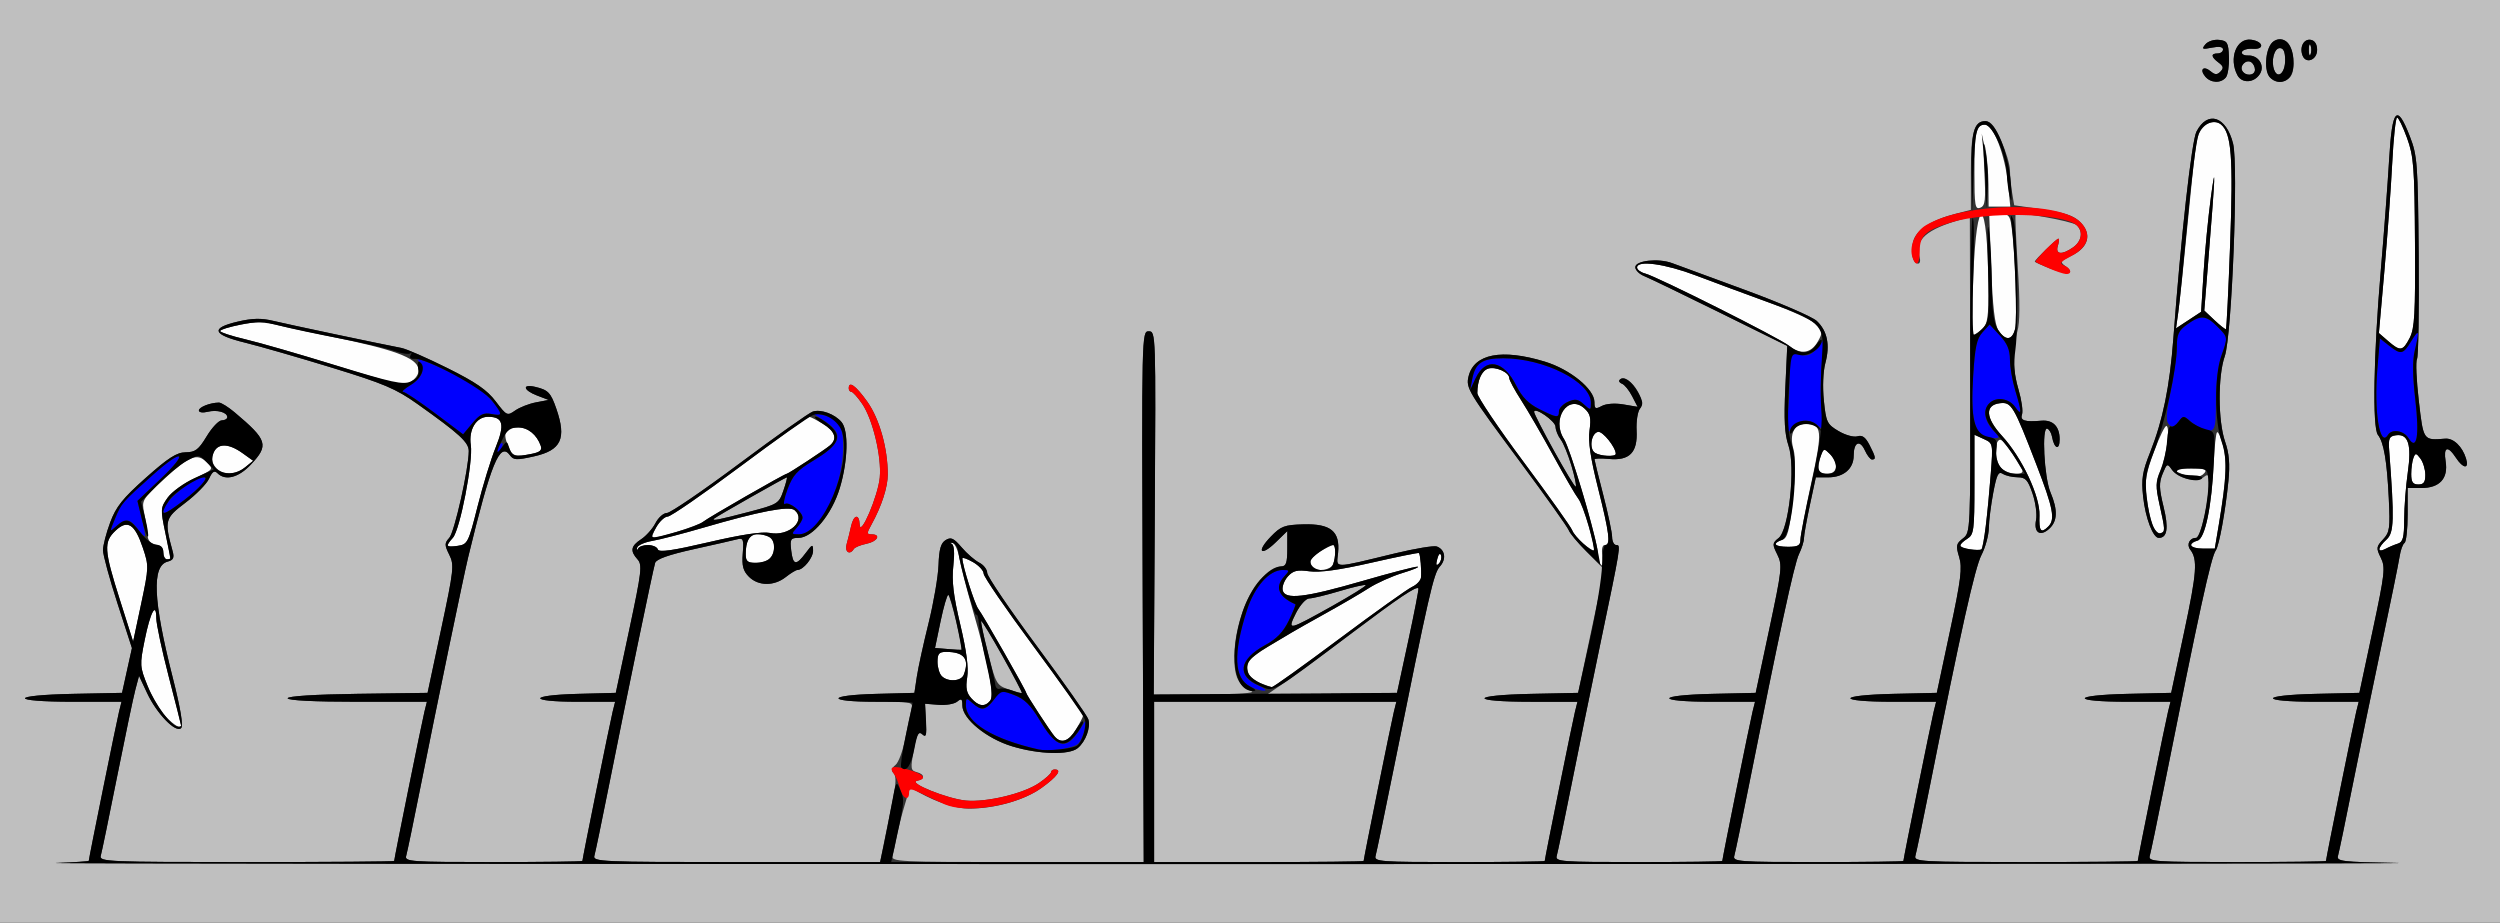 <?xml version="1.0" encoding="UTF-8" standalone="no"?>
<!-- Created with Inkscape (http://www.inkscape.org/) -->

<svg
   xmlns:dc="http://purl.org/dc/elements/1.1/"
   xmlns:cc="http://creativecommons.org/ns#"
   xmlns:rdf="http://www.w3.org/1999/02/22-rdf-syntax-ns#"
   xmlns:svg="http://www.w3.org/2000/svg"
   xmlns="http://www.w3.org/2000/svg"
   xmlns:sodipodi="http://sodipodi.sourceforge.net/DTD/sodipodi-0.dtd"
   xmlns:inkscape="http://www.inkscape.org/namespaces/inkscape"
   id="svg3486"
   version="1.1"
   inkscape:version="0.91 r13725"
   width="657.944"
   height="242.812"
   viewBox="0 0 657.944 242.812"
   sodipodi:docname="ub540500.svg">
  <rect x="0" y="0" width="657.944" height="242.812" fill="#333333" stroke="none"/>
  <defs
     id="defs3490" />
  <sodipodi:namedview
     pagecolor="#ffffff"
     bordercolor="#666666"
     borderopacity="1"
     objecttolerance="10"
     gridtolerance="10"
     guidetolerance="10"
     inkscape:pageopacity="0"
     inkscape:pageshadow="2"
     inkscape:window-width="640"
     inkscape:window-height="480"
     id="namedview3488"
     showgrid="false"
     inkscape:zoom="1.899858"
     inkscape:cx="328.97195"
     inkscape:cy="121.40625"
     inkscape:window-x="0"
     inkscape:window-y="0"
     inkscape:window-maximized="0"
     inkscape:current-layer="svg3486" />
  <g
     id="g3496">
    <path
       style="fill:#fefefe"
       d="m 277.563,193.828 c -1.125,-1.298 -7.469,-11.022 -7.469,-11.448 0,-0.567 -11.505,-20.733 -12.589,-22.068 -0.965,-1.188 -4.233,-11.515 -4.233,-13.377 0,-0.329 1.259,0.121 2.798,0.999 1.539,0.878 2.8,2.245 2.804,3.037 0.003,0.792 5.894,9.38 13.09,19.085 7.196,9.705 13.083,17.916 13.081,18.248 -0.002,0.331 -0.837,1.973 -1.855,3.649 -1.94,3.192 -3.914,3.85 -5.625,1.875 z M 43.58,188.566 c -1.41,-1.476 -3.533,-5.078 -4.719,-8.003 -2.082,-5.137 -2.109,-5.55 -0.791,-12.081 1.482,-7.349 3.046,-10.301 3.06,-5.778 0.005,1.521 1.477,8.432 3.271,15.358 1.794,6.926 3.262,12.726 3.262,12.891 0,1.02 -1.88,-0.079 -4.083,-2.386 z m 212.049,-4.792 c -1.277,-1.415 -1.531,-2.722 -1.081,-5.547 0.399,-2.504 -0.188,-6.971 -1.822,-13.852 -1.823,-7.679 -2.27,-11.448 -1.832,-15.456 0.369,-3.377 0.219,-5.478 -0.415,-5.789 -0.547,-0.269 -0.464,-0.382 0.184,-0.251 0.648,0.131 1.464,1.918 1.814,3.971 0.349,2.053 1.924,8.171 3.499,13.594 4.238,14.593 5.764,22.575 4.588,23.996 -1.396,1.688 -3.01,1.47 -4.936,-0.665 z m 75.919,-4.052 c -2.684,-1.064 -3.901,-3.237 -3.053,-5.453 0.275,-0.719 2.64,-2.572 5.255,-4.116 2.615,-1.545 5.449,-3.232 6.297,-3.75 0.848,-0.518 4.906,-2.807 9.018,-5.089 4.112,-2.281 9.159,-5.232 11.215,-6.557 2.056,-1.325 6.051,-3.114 8.879,-3.976 2.827,-0.861 4.582,-1.601 3.899,-1.643 -0.683,-0.042 -7.181,1.645 -14.44,3.749 -15.242,4.417 -20.517,5.027 -21.048,2.433 -0.193,-0.941 0.422,-2.566 1.365,-3.611 1.397,-1.548 2.45,-1.8 5.676,-1.356 2.706,0.372 7.86,-0.343 16.269,-2.258 6.77,-1.542 12.421,-2.69 12.559,-2.551 0.353,0.354 0.712,4.631 0.538,6.415 -0.08,0.82 -1.137,1.943 -2.348,2.497 -1.211,0.554 -9.875,6.739 -19.252,13.744 -9.377,7.006 -17.323,12.693 -17.657,12.638 -0.334,-0.055 -1.761,-0.557 -3.171,-1.116 z m -83.698,-1.784 c -0.617,-0.619 -1.121,-2.306 -1.121,-3.75 0,-2.151 0.408,-2.625 2.26,-2.625 4.773,0 6.23,1.886 4.649,6.017 -0.669,1.748 -4.186,1.965 -5.788,0.358 z M 31.525,157.781 c -4.147,-13.072 -4.274,-15.151 -1.109,-18.133 3.161,-2.979 5.061,-1.771 7.194,4.575 1.584,4.713 1.572,5.113 -0.473,14.733 l -2.102,9.888 -3.509,-11.062 z M 345.483,149.375 c -1.27,-1.274 -0.549,-2.764 2.091,-4.329 1.493,-0.885 2.965,-1.608 3.271,-1.608 0.724,0 0.717,3.178 -0.011,5.08 -0.564,1.475 -4.162,2.051 -5.352,0.858 z m 32.771,-2.263 c 0.33,-1.268 0.754,-1.693 0.987,-0.991 0.225,0.676 -0.036,1.675 -0.579,2.22 -0.694,0.696 -0.815,0.33 -0.409,-1.23 z m 42.93,1.325 c -0.343,-0.344 -0.623,-1.505 -0.623,-2.58 0,-3.118 -7.254,-27.721 -8.93,-30.286 -3.441,-5.268 1.026,-12.009 5.354,-8.08 1.558,1.414 1.798,2.451 1.342,5.791 -0.397,2.908 0.242,7.238 2.241,15.182 3.023,12.013 3.371,14.973 1.756,14.973 -0.625,0 -0.876,1.124 -0.629,2.812 0.445,3.039 0.424,3.126 -0.511,2.188 z m -224.922,-2.58 c 0,-3.458 0.959,-5.233 2.827,-5.233 3.045,0 4.649,1.102 4.649,3.194 0,2.786 -1.716,4.306 -4.86,4.306 -2.145,0 -2.617,-0.409 -2.617,-2.267 z M 42.991,145.378 c 0,-1.139 -0.751,-1.921 -2.025,-2.109 -1.402,-0.207 -2.075,-1.021 -2.186,-2.643 -0.088,-1.289 -0.471,-3.85 -0.851,-5.691 -0.662,-3.208 -0.454,-3.567 4.967,-8.602 6.836,-6.349 8.975,-7.216 11.515,-4.668 1.85,1.856 1.842,1.867 -3.232,4.197 -2.798,1.285 -5.973,3.584 -7.056,5.11 -1.892,2.666 -1.916,3.028 -0.616,9.261 1.608,7.708 1.563,6.956 0.418,6.956 -0.514,0 -0.935,-0.814 -0.935,-1.81 z m 124.676,-1.2 c 0.13,-0.65 1.912,-1.469 3.959,-1.819 2.047,-0.351 8.145,-1.93 13.552,-3.51 14.548,-4.251 22.504,-5.782 23.921,-4.603 3.239,2.696 -1.458,7.022 -6.522,6.006 -1.97,-0.395 -7.507,0.446 -16.042,2.436 -9.627,2.246 -13.132,2.741 -13.413,1.895 -0.461,-1.387 -4.551,-1.531 -5.217,-0.184 -0.261,0.529 -0.368,0.429 -0.238,-0.221 z m 249.067,-1.058 c -1.334,-1.114 -2.67,-2.717 -2.969,-3.563 -0.299,-0.845 -6.041,-8.924 -12.762,-17.952 -6.72,-9.028 -12.213,-17.195 -12.206,-18.15 0.025,-3.374 1.144,-5.899 2.857,-6.444 1.953,-0.622 5.542,0.98 5.542,2.473 0,0.539 1.407,3.161 3.127,5.826 1.72,2.666 5.55,9.276 8.512,14.69 2.961,5.414 5.906,10.477 6.542,11.25 1.164,1.414 4.657,13.032 4.087,13.594 -0.168,0.165 -1.397,-0.611 -2.731,-1.725 z m 101.724,1.449 c -3.047,-0.376 -3.252,-1.19 -0.701,-2.788 1.724,-1.08 1.869,-2.186 1.869,-14.268 l 0,-13.097 2.454,1.122 c 2.447,1.118 2.453,1.147 1.847,9.121 -0.799,10.506 -1.915,19.546 -2.462,19.924 -0.241,0.167 -1.594,0.16 -3.008,-0.014 z m 107.71,-0.039 c 0,-0.44 0.867,-1.587 1.927,-2.549 1.968,-1.787 2.068,-5.157 0.692,-23.385 -0.245,-3.246 -0.009,-3.789 1.757,-4.041 3.263,-0.466 4.189,2.453 3.123,9.846 -0.506,3.51 -0.928,9.032 -0.938,12.271 -0.015,4.78 -0.327,5.984 -1.654,6.397 -0.9,0.279 -2.371,0.902 -3.271,1.385 -0.9,0.482 -1.636,0.517 -1.636,0.077 z m -508.411,-0.945 c 0,-0.257 0.642,-1.179 1.427,-2.049 1.88,-2.084 5.377,-20.14 4.726,-24.398 -0.623,-4.072 1.432,-7.448 4.533,-7.448 3.978,0 4.472,1.981 2.007,8.056 -1.236,3.045 -3.379,10.031 -4.763,15.523 -2.414,9.58 -2.627,10.002 -5.223,10.385 -1.489,0.219 -2.707,0.188 -2.707,-0.068 z m 349.533,-0.317 c 0,-0.352 0.773,-0.886 1.718,-1.187 1.43,-0.455 1.901,-2.234 2.806,-10.61 0.726,-6.722 0.787,-11.114 0.182,-13.23 -1.133,-3.962 0.15,-6.677 3.156,-6.677 4.406,0 4.57,1.681 1.521,15.602 -1.563,7.136 -2.842,13.822 -2.842,14.858 0,1.528 -0.618,1.884 -3.271,1.884 -1.799,0 -3.271,-0.288 -3.271,-0.64 z m 109.346,0.281 c 0,-0.455 0.763,-1.028 1.696,-1.273 2,-0.525 3.764,-9.037 4.286,-20.673 0.18,-4.018 0.562,-7.541 0.85,-7.829 0.287,-0.288 1.009,1.288 1.603,3.503 1.096,4.084 0.826,9.032 -1.135,20.772 l -1.057,6.328 -3.121,0 c -1.717,0 -3.121,-0.373 -3.121,-0.828 z m -403.928,-4.791 c 0.876,-1.544 2.238,-2.809 3.028,-2.812 0.789,-0.003 9.351,-5.912 19.026,-13.131 9.675,-7.219 17.86,-13.123 18.191,-13.121 0.33,0.002 1.967,0.839 3.638,1.861 3.182,1.946 3.838,3.926 1.869,5.642 -1.294,1.128 -10.988,7.493 -11.412,7.493 -0.565,0 -20.668,11.541 -21.999,12.629 -1.184,0.968 -11.479,4.246 -13.336,4.246 -0.328,0 0.12,-1.263 0.996,-2.807 z m 393.894,-0.307 c -0.556,-1.224 -1.302,-4.565 -1.658,-7.426 -0.548,-4.399 -0.244,-6.291 1.973,-12.269 1.441,-3.888 2.916,-6.885 3.277,-6.661 0.988,0.613 -0.04,7.915 -1.658,11.776 -1.227,2.927 -1.255,4.167 -0.201,8.906 1.516,6.82 1.528,7.146 0.285,7.561 -0.554,0.185 -1.462,-0.664 -2.018,-1.888 z m -29.855,-2.78 c 0.194,-5.037 -4.604,-15.232 -9.863,-20.955 -4.358,-4.743 -4.569,-8.132 -0.535,-8.599 3.024,-0.35 3.602,0.627 9.625,16.261 4.404,11.43 4.955,14.318 3.092,16.187 -1.932,1.938 -2.479,1.256 -2.319,-2.894 z m 97.833,-10.905 c 0,-1.505 0.26,-3.416 0.578,-4.246 0.519,-1.357 0.706,-1.341 1.839,0.158 0.694,0.917 1.275,2.828 1.291,4.246 0.023,1.963 -0.416,2.578 -1.839,2.578 -1.442,0 -1.869,-0.625 -1.869,-2.736 z m -60.514,-0.106 c -1.157,-0.466 -2.103,-0.967 -2.103,-1.112 0,-0.146 2.067,-0.265 4.593,-0.265 3.569,0 4.377,0.261 3.624,1.172 -1.116,1.349 -3.112,1.416 -6.114,0.205 z M 56.79,123.047 c -1.018,-1.157 -1.207,-2.263 -0.642,-3.75 1.024,-2.696 3.918,-2.724 7.629,-0.073 l 2.851,2.037 -2.109,1.713 c -2.663,2.163 -5.864,2.193 -7.729,0.073 z m 421.78,0 c 0.036,-0.902 0.375,-2.431 0.753,-3.396 0.646,-1.65 0.783,-1.66 2.271,-0.167 2.444,2.452 2.046,5.204 -0.753,5.204 -1.627,0 -2.317,-0.498 -2.271,-1.641 z m 48.132,0.167 c -1.616,-1.621 -1.992,-6.529 -0.568,-7.412 0.764,-0.474 2.453,1.7 5.996,7.714 1.034,1.755 -3.637,1.496 -5.428,-0.301 z M 133.668,117.244 C 132.254,113.819 133.002,112.5 136.359,112.5 c 2.591,0 4.923,1.887 5.954,4.819 0.403,1.146 -0.185,1.683 -2.311,2.109 -4.57,0.917 -5.133,0.723 -6.333,-2.184 z m 286.11,1.932 c -1.63,-1.036 -1.032,-5.172 0.799,-5.522 1.204,-0.23 4.657,4.061 4.657,5.787 0,0.839 -4.026,0.644 -5.456,-0.265 z M 87.85,96.035 C 78.855,93.225 68.446,90.21 64.72,89.335 c -3.727,-0.875 -6.776,-1.873 -6.776,-2.216 0,-0.824 11.008,-2.983 12.018,-2.357 0.43,0.267 8.056,1.966 16.945,3.776 16.76,3.413 22.669,5.579 23.242,8.522 0.366,1.881 -2.171,4.221 -4.486,4.137 -0.801,-0.029 -8.817,-2.352 -17.812,-5.162 z M 470.911,91.046 c -2.685,-2.119 -34.792,-18.249 -37.967,-19.074 -1.157,-0.301 -2.103,-1.008 -2.103,-1.572 0,-1.995 7.391,-0.986 15.56,2.123 4.549,1.732 13.178,4.929 19.174,7.105 5.996,2.176 11.66,4.796 12.586,5.822 1.53,1.696 1.556,2.094 0.281,4.38 -1.762,3.16 -4.507,3.603 -7.531,1.217 z M 628.51,89.766 626.075,87.656 627.522,71.25 c 0.796,-9.023 1.723,-21.785 2.06,-28.359 0.337,-6.574 0.912,-11.953 1.278,-11.953 0.366,0 1.544,2.426 2.619,5.391 1.757,4.847 1.967,7.621 2.089,27.52 0.115,18.785 -0.095,22.575 -1.385,25.078 -1.81,3.511 -2.475,3.609 -5.673,0.84 z m -102.559,-2.812 c -0.974,-1.504 -1.521,-6.213 -1.906,-16.406 L 523.505,56.25 l 2.691,0 c 2.317,0 2.756,0.423 3.158,3.047 0.917,5.978 1.591,24.803 0.976,27.262 -0.765,3.057 -2.55,3.218 -4.379,0.394 z m -6.626,-14.062 c 0.878,-22.917 3.764,-21.314 3.958,2.198 0.07,8.498 -0.165,10.157 -1.627,11.484 -0.94,0.853 -1.98,1.552 -2.311,1.552 -0.331,0 -0.34,-6.855 -0.019,-15.234 z m 63.491,11.381 -2.698,-2.543 1.122,-13.911 c 1.809,-22.43 1.934,-25.739 0.596,-15.786 -0.693,5.156 -1.552,14.024 -1.907,19.706 l -0.647,10.331 -3.29,2.163 -3.29,2.163 0.614,-4.526 c 0.338,-2.489 1.416,-12.753 2.396,-22.807 1.936,-19.866 2.238,-22.161 3.236,-24.574 0.864,-2.089 3.977,-3.053 5.572,-1.725 2.748,2.288 3.235,8.623 2.408,31.311 -0.448,12.296 -0.95,22.442 -1.115,22.548 -0.165,0.106 -1.514,-0.952 -2.998,-2.35 z m -63.19,-38.756 c 0,-10.892 0.399,-12.704 2.795,-12.704 2.207,0 5.285,7.981 6.057,15.703 l 0.586,5.859 -2.85,0 -2.85,0 -0.054,-5.859 c -0.03,-3.223 -0.396,-7.547 -0.814,-9.609 -0.488,-2.406 -0.589,-0.361 -0.281,5.708 0.415,8.186 0.273,9.538 -1.055,10.049 -1.361,0.524 -1.534,-0.504 -1.534,-9.147 z"
       id="path3506"
       inkscape:connector-curvature="0" />
    <path
       style="fill:#bfbfbf"
       d="M 0,121.406 0,0 l 328.972,0 328.972,0 0,121.406 0,121.406 -328.972,0 L 0,242.812 0,121.406 Z m 631.019,105.704 c -14.81,-0.257 -16.137,-0.417 -15.7,-1.899 0.262,-0.89 1.948,-9.001 3.745,-18.024 1.798,-9.023 5.234,-25.688 7.636,-37.031 2.402,-11.344 4.573,-22 4.825,-23.681 0.252,-1.681 0.832,-3.287 1.289,-3.571 0.457,-0.283 0.831,-3.655 0.831,-7.491 l 0,-6.976 3.593,0 c 4.835,0 7.131,-2.514 6.404,-7.01 -0.625,-3.864 0.538,-4.276 2.705,-0.959 1.905,2.917 3.529,3.06 2.67,0.234 -0.969,-3.191 -3.306,-5.431 -5.481,-5.256 -5.822,0.469 -5.732,0.598 -6.96,-10.002 -0.629,-5.427 -0.841,-10.359 -0.471,-10.96 0.37,-0.601 0.571,-12.806 0.447,-27.122 -0.212,-24.438 -0.354,-26.362 -2.324,-31.462 -3.382,-8.759 -4.676,-7.376 -5.443,5.817 -0.36,6.188 -1.359,19.477 -2.22,29.531 -1.896,22.132 -2.229,41.342 -0.748,43.208 1.542,1.942 2.372,6.781 2.857,16.661 0.39,7.935 0.245,8.974 -1.514,10.852 -1.791,1.912 -1.837,2.295 -0.585,4.819 1.248,2.516 1.071,4.095 -2.139,19.148 l -3.499,16.406 -11.403,0.263 c -15.043,0.347 -15.115,2.081 -0.086,2.081 l 11.316,0 -0.647,2.578 c -0.63,2.51 -7.967,38.709 -7.967,39.309 0,0.165 -10.542,0.301 -23.427,0.301 -21.873,0 -23.395,-0.109 -22.943,-1.641 0.266,-0.902 1.957,-9.023 3.757,-18.047 9.205,-46.143 12.372,-60.635 13.622,-62.344 0.875,-1.196 2.55,-10.413 3.321,-18.281 0.433,-4.421 0.194,-7.252 -0.871,-10.312 -1.876,-5.391 -1.927,-17.288 -0.095,-22.496 1.868,-5.311 3.625,-50.208 2.19,-55.962 -1.798,-7.21 -6.718,-8.82 -9.639,-3.155 -1.273,2.469 -4.062,27.421 -6.084,54.425 -0.948,12.661 -2.767,21.573 -6.122,30 -2.044,5.132 -2.333,6.972 -1.833,11.659 0.592,5.548 2.598,10.841 4.11,10.841 2.253,0 2.652,-2.559 1.274,-8.179 -1.183,-4.824 -1.226,-6.332 -0.247,-8.701 1.134,-2.747 1.236,-2.79 2.461,-1.036 1.628,2.332 6.494,3.469 8.323,1.946 1.139,-0.948 1.364,-0.709 1.364,1.45 0,5.127 -2.185,14.52 -3.377,14.52 -1.688,0 -2.548,1.756 -1.511,3.088 1.985,2.55 1.732,6.022 -1.563,21.486 l -3.454,16.208 -11.403,0.263 c -15.043,0.347 -15.115,2.081 -0.086,2.081 l 11.316,0 -0.647,2.578 c -0.63,2.51 -7.967,38.709 -7.967,39.309 0,0.165 -13.276,0.301 -29.502,0.301 -27.659,0 -29.472,-0.103 -29.018,-1.641 0.266,-0.902 1.955,-9.023 3.752,-18.047 8.247,-41.398 11.907,-57.8 13.641,-61.138 1.031,-1.984 1.9,-5.176 1.932,-7.094 0.032,-1.918 0.557,-6.108 1.168,-9.312 0.917,-4.811 1.355,-5.671 2.512,-4.936 0.771,0.489 2.519,0.896 3.884,0.904 2.107,0.012 2.702,0.661 3.936,4.295 0.8,2.354 1.217,5.467 0.928,6.918 -0.666,3.342 1.067,4.515 3.46,2.342 2.195,-1.993 2.299,-4.946 0.336,-9.586 -1.663,-3.93 -2.348,-17.265 -0.862,-16.768 0.514,0.172 1.081,1.121 1.259,2.11 0.584,3.238 2.012,3.73 2.012,0.693 0,-3.377 -1.763,-5.164 -4.826,-4.892 -4.374,0.389 -5.6,-0.032 -5.066,-1.738 0.283,-0.902 -0.109,-3.712 -0.872,-6.243 -1.638,-5.439 -1.769,-10.763 -0.381,-15.445 0.695,-2.344 0.736,-7.583 0.133,-16.984 -0.48,-7.477 -0.738,-13.753 -0.574,-13.948 0.584,-0.695 14.733,1.816 15.951,2.83 1.876,1.562 1.493,4.272 -0.835,5.908 -2.949,2.072 -4.726,1.887 -3.998,-0.416 0.326,-1.031 0.387,-1.875 0.135,-1.875 -0.48,0 -6.21,5.571 -6.21,6.038 0,0.148 1.918,1.004 4.262,1.902 4.472,1.713 6.56,1.318 3.786,-0.717 -1.477,-1.083 -1.321,-1.341 1.679,-2.776 4.455,-2.131 5.376,-5.661 2.285,-8.761 -1.735,-1.74 -3.997,-2.515 -9.843,-3.369 l -7.591,-1.11 -0.551,-3.338 c -0.303,-1.836 -0.555,-4.487 -0.561,-5.89 -0.006,-1.403 -1.039,-4.884 -2.295,-7.734 -1.683,-3.818 -2.782,-5.183 -4.173,-5.183 -2.993,0 -3.823,2.929 -3.823,13.496 l 0,9.869 -3.972,1.006 c -6.254,1.584 -10.386,4.248 -11.179,7.207 -0.792,2.956 -0.162,5.922 1.258,5.922 0.514,0 0.685,-0.788 0.381,-1.751 -1.416,-4.475 1.84,-7.345 11.274,-9.936 l 1.968,-0.541 0.086,41.505 c 0.086,41.381 0.08,41.509 -1.919,43.054 -1.786,1.381 -1.893,1.914 -0.983,4.889 0.864,2.824 0.489,5.84 -2.431,19.544 l -3.453,16.204 -11.403,0.263 c -15.043,0.347 -15.115,2.081 -0.086,2.081 l 11.316,0 -0.647,2.578 c -0.63,2.51 -7.967,38.709 -7.967,39.309 0,0.165 -10.122,0.301 -22.493,0.301 -20.983,0 -22.46,-0.11 -22.009,-1.641 0.266,-0.902 1.955,-9.023 3.753,-18.047 8.068,-40.484 12.025,-58.792 13.255,-61.316 0.729,-1.497 1.326,-3.386 1.326,-4.197 0,-0.811 0.702,-4.754 1.561,-8.762 l 1.561,-7.287 3.272,0 c 4.039,0 6.69,-2.265 6.69,-5.715 0,-3.548 1.619,-4.3 2.95,-1.369 0.599,1.318 1.442,2.397 1.873,2.397 1.1,0 0.991,-0.63 -0.666,-3.844 -1.059,-2.054 -1.914,-2.666 -3.167,-2.267 -0.949,0.302 -3.168,-0.313 -4.964,-1.376 -3.037,-1.797 -3.288,-2.319 -3.871,-8.026 -0.366,-3.581 -0.202,-7.675 0.397,-9.905 1.27,-4.733 0.512,-8.434 -2.264,-11.05 -1.177,-1.109 -9.671,-4.782 -18.877,-8.162 -9.206,-3.38 -17.855,-6.562 -19.222,-7.07 -3.606,-1.34 -9.665,-0.666 -9.665,1.075 0,0.773 1.049,1.828 2.331,2.344 1.282,0.516 10.28,4.862 19.995,9.659 l 17.664,8.722 -0.512,11.145 c -0.385,8.381 -0.177,12.12 0.838,15.076 1.898,5.525 0.125,22.176 -2.59,24.331 -1.688,1.34 -1.712,1.626 -0.356,4.351 1.367,2.748 1.244,3.885 -2.118,19.66 l -3.568,16.743 -11.403,0.263 c -15.042,0.347 -15.114,2.081 -0.086,2.081 l 11.316,0 -0.647,2.578 c -0.63,2.51 -7.967,38.709 -7.967,39.309 0,0.165 -9.912,0.301 -22.026,0.301 -20.538,0 -21.993,-0.111 -21.542,-1.641 0.266,-0.902 1.955,-9.023 3.752,-18.047 1.798,-9.023 5.207,-25.688 7.575,-37.031 5.615,-26.889 5.588,-26.719 4.324,-26.719 -0.581,0 -1.065,-0.949 -1.076,-2.109 -0.01,-1.16 -1.053,-6.117 -2.318,-11.016 -1.264,-4.898 -2.307,-9.128 -2.318,-9.4 -0.01,-0.271 1.685,-0.331 3.766,-0.131 5.458,0.522 7.62,-1.685 7.314,-7.469 -0.129,-2.429 0.275,-5.031 0.897,-5.782 1.916,-2.316 -3.348,-9.769 -5.354,-7.58 -0.312,0.341 -0.033,0.81 0.621,1.044 0.653,0.234 1.843,1.695 2.643,3.248 l 1.455,2.823 -3.741,-0.634 c -2.211,-0.375 -4.534,-0.208 -5.68,0.407 -1.688,0.906 -1.939,0.775 -1.939,-1.012 0,-3.419 -6.404,-8.64 -13.086,-10.67 -11.312,-3.436 -18.557,-2.047 -20.03,3.839 -0.773,3.091 -0.208,4.03 13.692,22.749 6.647,8.951 12.35,16.967 12.673,17.812 0.323,0.846 2.562,3.518 4.975,5.938 l 4.387,4.401 -2.76,12.943 c -1.518,7.118 -3.07,14.419 -3.449,16.224 l -0.689,3.281 -12.343,0.262 c -16.335,0.346 -16.411,2.082 -0.092,2.082 l 12.251,0 -0.647,2.578 c -0.63,2.51 -7.967,38.709 -7.967,39.309 0,0.165 -10.122,0.301 -22.493,0.301 -20.978,0 -22.461,-0.11 -22.022,-1.641 0.259,-0.902 2.387,-11.133 4.729,-22.734 9.421,-46.676 10.541,-51.581 12.19,-53.41 1.767,-1.958 1.39,-4.429 -0.805,-5.274 -0.737,-0.284 -5.688,0.534 -11.003,1.817 -16.779,4.051 -15.38,4.07 -14.974,-0.203 0.533,-5.61 -1.958,-7.638 -9.14,-7.439 -5.012,0.139 -5.912,0.479 -8.593,3.255 -3.871,4.006 -2.652,5.339 1.336,1.461 l 3.029,-2.945 -0.006,4.647 c -0.005,3.761 -0.311,4.648 -1.609,4.65 -0.882,0.002 -3.062,1.288 -4.844,2.858 -3.959,3.487 -7.373,12.928 -7.478,20.679 -0.075,5.526 1.093,7.92 4.547,9.325 1.132,0.46 -3.695,0.797 -11.931,0.833 l -13.833,0.059 0.281,-47.813 c 0.278,-47.282 0.26,-47.813 -1.588,-47.813 -1.855,1.68e-4 -1.867,0.536 -1.602,69.844 l 0.268,69.844 -33.275,0 c -31.242,0 -33.246,-0.1 -32.814,-1.641 0.253,-0.902 0.728,-3.117 1.055,-4.922 0.327,-1.805 1.254,-5.487 2.061,-8.184 l 1.466,-4.903 2.448,1.358 c 4.685,2.598 9.707,4.229 13.02,4.229 6.876,0 14.606,-2.191 19.101,-5.414 4.216,-3.023 5.558,-4.898 3.505,-4.898 -0.514,0 -0.937,0.316 -0.941,0.703 -0.004,0.387 -1.438,1.681 -3.188,2.876 -4.07,2.78 -13.818,5.114 -19.236,4.605 -4.865,-0.457 -15.371,-4.7 -12.85,-5.191 2.147,-0.418 2.092,-1.717 -0.097,-2.292 -1.575,-0.413 -1.646,-0.932 -0.781,-5.721 0.766,-4.24 1.196,-5.063 2.204,-4.224 1.023,0.851 1.209,0.207 1.014,-3.504 l -0.238,-4.547 3.551,0.285 c 1.953,0.157 4.161,-0.222 4.907,-0.843 1.116,-0.929 1.355,-0.752 1.355,1.007 0,3.506 6.317,8.696 13.086,10.752 7.059,2.144 15.013,2.362 17.281,0.473 2.111,-1.758 3.461,-5.448 2.779,-7.601 -0.3,-0.948 -6.409,-9.631 -13.575,-19.296 -7.166,-9.665 -13.03,-18.311 -13.03,-19.213 0,-0.903 -0.946,-2.121 -2.103,-2.706 -1.157,-0.586 -3.238,-2.394 -4.625,-4.017 -2.093,-2.45 -2.808,-2.776 -4.206,-1.914 -1.271,0.784 -1.731,2.393 -1.878,6.562 -0.107,3.038 -1.294,9.953 -2.639,15.367 -1.345,5.414 -2.729,11.742 -3.077,14.062 l -0.632,4.219 -10.047,0.266 c -13.151,0.348 -13.254,2.078 -0.125,2.078 9.833,0 9.917,0.019 9.359,2.109 -0.309,1.16 -1.043,4.641 -1.629,7.734 -0.587,3.094 -1.727,6.154 -2.533,6.8 -1.034,0.828 -1.174,1.469 -0.476,2.17 0.699,0.701 0.641,2.706 -0.195,6.793 -0.652,3.189 -1.677,8.225 -2.276,11.19 l -1.09,5.391 -37.847,0 c -35.606,0 -37.819,-0.097 -37.363,-1.641 0.266,-0.902 1.955,-9.023 3.752,-18.047 4.634,-23.259 11.696,-57.328 12.24,-59.049 0.312,-0.987 3.586,-2.147 10.178,-3.608 5.345,-1.184 10.504,-2.359 11.465,-2.612 1.547,-0.406 1.709,0.021 1.416,3.724 -0.26,3.283 0.089,4.604 1.625,6.145 2.47,2.477 6.612,2.515 9.688,0.087 1.307,-1.031 2.697,-1.875 3.09,-1.875 1.535,0 4.13,-3.205 4.102,-5.067 -0.027,-1.801 -0.189,-1.75 -1.947,0.614 -2.531,3.403 -3.348,3.252 -3.808,-0.703 -0.345,-2.963 -0.159,-3.281 1.912,-3.281 3.67,0 8.782,-6.167 10.883,-13.127 2.137,-7.082 2.354,-15.06 0.472,-17.335 -1.752,-2.118 -5.431,-3.471 -7.578,-2.788 -0.945,0.301 -9.601,6.429 -19.235,13.618 C 185.053,129.118 176.43,135 175.525,135 c -0.905,0 -2.265,1.203 -3.023,2.673 -0.758,1.47 -2.451,3.378 -3.762,4.24 -2.74,1.801 -2.97,3.071 -0.958,5.301 1.285,1.425 1.073,3.237 -2.149,18.355 l -3.575,16.774 -10.001,0.266 c -13.111,0.349 -13.183,2.078 -0.087,2.078 l 9.914,0 -0.647,2.578 c -0.63,2.51 -7.967,38.709 -7.967,39.309 0,0.165 -10.542,0.301 -23.427,0.301 -21.873,0 -23.395,-0.109 -22.943,-1.641 0.266,-0.902 1.955,-9.023 3.752,-18.047 4.168,-20.922 11.358,-55.59 12.541,-60.469 6.023,-24.843 8.355,-30.547 11.003,-26.913 0.947,1.3 1.733,1.337 6.343,0.302 7.179,-1.612 8.605,-4.666 5.865,-12.56 -1.467,-4.227 -2.143,-4.929 -5.517,-5.726 -3.578,-0.846 -3.226,0.869 0.467,2.279 l 3.037,1.159 -3.33,0.632 c -1.831,0.347 -4.298,1.312 -5.482,2.144 -2.087,1.467 -2.243,1.394 -5.12,-2.402 -2.28,-3.008 -5.219,-5.036 -12.694,-8.757 -5.35,-2.664 -10.8,-5.05 -12.111,-5.303 -6.211,-1.198 -29.955,-6.216 -33.693,-7.121 -3.167,-0.766 -5.475,-0.723 -9.346,0.177 -7.326,1.704 -6.744,3.432 1.869,5.548 3.855,0.947 14.159,3.915 22.897,6.596 13.619,4.178 16.822,5.536 22.43,9.517 11.142,7.909 13.551,10.118 13.551,12.426 0,4.563 -3.758,21.312 -5.12,22.823 -1.285,1.424 -1.286,1.884 -0.007,4.453 1.333,2.68 1.195,3.944 -2.144,19.608 l -3.57,16.743 -18.411,0.254 c -11.213,0.155 -18.411,0.613 -18.411,1.172 0,0.567 6.995,0.918 18.326,0.918 l 18.326,0 -0.647,2.578 c -0.63,2.51 -7.967,38.709 -7.967,39.309 0,0.165 -17.482,0.301 -38.848,0.301 -36.556,0 -38.82,-0.097 -38.373,-1.641 0.261,-0.902 2.2,-10.289 4.307,-20.859 2.108,-10.57 4.267,-20.858 4.798,-22.861 l 0.966,-3.642 2.148,4.58 c 2.541,5.418 7.549,10.555 8.935,9.166 0.617,-0.619 -0.147,-5.176 -2.27,-13.541 -5.106,-20.115 -5.491,-29.17 -1.286,-30.273 1.491,-0.391 1.792,-0.994 1.335,-2.67 -2.228,-8.158 -2.083,-8.713 3.362,-12.837 2.8,-2.121 5.6,-4.976 6.222,-6.344 0.853,-1.878 1.394,-2.223 2.207,-1.408 2.058,2.065 5.544,1.163 8.77,-2.268 4.818,-5.125 4.405,-6.46 -4.264,-13.761 -1.684,-1.418 -3.543,-2.572 -4.133,-2.565 -2.316,0.028 -5.278,1.191 -5.278,2.073 0,0.515 1.008,0.676 2.262,0.36 2.498,-0.629 5.214,0.102 5.214,1.404 0,0.46 -0.647,0.837 -1.438,0.837 -0.791,0 -2.578,1.885 -3.972,4.189 -2.142,3.54 -2.998,4.194 -5.526,4.219 -2.362,0.023 -4.569,1.433 -10.486,6.698 -6.111,5.437 -7.845,7.608 -9.392,11.754 -1.043,2.797 -1.897,6.087 -1.897,7.31 0,1.223 1.714,7.521 3.81,13.995 l 3.81,11.771 -1.303,5.891 -1.303,5.891 -12.787,0.261 c -16.961,0.346 -17.019,2.083 -0.069,2.083 l 12.718,0 -0.647,2.578 c -0.607,2.419 -7.967,38.699 -7.967,39.274 0,0.146 -3.89,0.405 -8.645,0.575 -4.755,0.17 135.607,0.302 311.916,0.293 176.308,-0.008 313.281,-0.142 304.383,-0.297 z m -327.281,-21.329 0,-21.094 31.877,0 31.877,0 -0.647,2.578 c -0.63,2.51 -7.967,38.709 -7.967,39.309 0,0.165 -12.407,0.301 -27.57,0.301 l -27.57,0 0,-21.094 z m -38.312,-24.347 c -3.132,-1.083 -3.352,-1.467 -5.376,-9.405 -1.161,-4.552 -1.98,-8.406 -1.821,-8.566 0.159,-0.16 2.685,3.986 5.614,9.212 2.929,5.226 5.217,9.589 5.086,9.695 -0.131,0.106 -1.708,-0.316 -3.504,-0.937 z m 72.989,-2.046 c 2.774,-1.907 10.72,-7.753 17.66,-12.991 12.095,-9.13 16.705,-12.222 17.222,-11.551 0.132,0.171 -1.083,6.428 -2.698,13.904 l -2.937,13.594 -17.144,0.256 -17.144,0.256 5.043,-3.468 z m -88.974,-8.577 -3.363,-0.282 1.455,-6.983 c 0.8,-3.841 1.713,-6.983 2.03,-6.983 0.534,0 3.962,14.31 3.465,14.462 -0.123,0.038 -1.737,-0.058 -3.587,-0.214 z m 91.639,-9.481 c 1.071,-2.107 2.63,-3.83 3.464,-3.83 0.834,0 4.44,-0.874 8.014,-1.941 3.574,-1.068 6.666,-1.773 6.871,-1.568 0.403,0.404 -17.046,10.337 -19.069,10.855 -0.845,0.216 -0.62,-0.881 0.72,-3.516 z M 187.928,136.491 c 0.518,-0.511 18.769,-10.866 19.152,-10.866 0.164,0 -0.247,1.582 -0.915,3.516 -1.176,3.408 -1.454,3.579 -9.063,5.574 -7.998,2.098 -9.867,2.459 -9.174,1.775 z m 221.102,-17.74 c -2.91,-5.332 -5.292,-9.986 -5.292,-10.341 0,-1.466 5.61,2.395 5.637,3.88 0.016,0.889 0.636,2.421 1.378,3.404 1.431,1.897 4.567,11.751 3.939,12.381 -0.204,0.205 -2.752,-3.991 -5.663,-9.323 z m -184.338,25.745 c 0.277,-0.449 1.773,-1.071 3.326,-1.383 2.909,-0.584 3.957,-2.488 1.368,-2.488 -1.309,0 -1.312,-0.257 -0.029,-2.578 2.654,-4.8 4.288,-9.824 4.288,-13.183 0,-6.897 -2.184,-14.652 -5.397,-19.161 -3.014,-4.23 -4.883,-5.575 -4.883,-3.516 0,0.516 0.315,0.94 0.701,0.944 0.386,0.004 1.676,1.443 2.867,3.198 2.767,4.076 5.095,13.846 4.604,19.319 -0.432,4.811 -5.161,15.896 -5.29,12.399 -0.109,-2.945 -1.598,-2.638 -2.275,0.469 -0.309,1.418 -0.831,3.527 -1.16,4.688 -0.582,2.049 0.821,3.013 1.881,1.293 z M 585.792,20.385 c 0.536,-0.648 0.903,-3.073 0.815,-5.391 -0.143,-3.784 -0.405,-4.242 -2.575,-4.495 -1.344,-0.157 -2.95,0.363 -3.619,1.171 -1.055,1.275 -0.844,1.381 1.716,0.868 1.884,-0.378 2.918,-0.212 2.918,0.469 0,0.58 -0.631,1.055 -1.402,1.055 -1.862,0 -1.772,0.925 0.234,2.412 1.28,0.949 1.39,1.462 0.507,2.36 -0.89,0.906 -1.438,0.891 -2.593,-0.07 -1.88,-1.565 -2.99,-0.507 -1.438,1.369 1.434,1.733 4.109,1.857 5.437,0.251 z m 8.967,-0.932 c 1.37,-2.193 -0.385,-4.949 -3.085,-4.845 -1.103,0.042 -1.843,-0.379 -1.645,-0.938 0.199,-0.558 1.5,-0.931 2.891,-0.83 3.147,0.23 2.77,-1.917 -0.418,-2.383 -3.892,-0.569 -6.029,4.897 -3.654,9.348 1.19,2.23 4.418,2.037 5.911,-0.353 z m -4.623,-0.785 c -0.816,-1.324 0.986,-3.131 2.305,-2.313 0.559,0.346 1.016,1.238 1.016,1.981 0,1.578 -2.405,1.819 -3.321,0.332 z m 12.613,1.553 c 1.591,-1.923 0.853,-8.105 -1.114,-9.341 -2.538,-1.595 -4.855,0.416 -5.2,4.514 -0.323,3.829 1.029,6.168 3.565,6.168 0.902,0 2.139,-0.603 2.75,-1.341 z m -4.225,-1.794 c -0.897,-2.345 -0.021,-5.771 1.475,-5.771 0.973,0 1.402,0.981 1.402,3.203 0,3.324 -1.929,5.046 -2.877,2.568 z M 609.813,13.125 c 0,-1.464 -0.604,-2.435 -1.638,-2.635 -1.85,-0.357 -3.053,1.887 -2.203,4.11 0.891,2.33 3.841,1.197 3.841,-1.476 z m -2.189,0 c 0,-1.289 0.212,-1.816 0.471,-1.172 0.259,0.645 0.259,1.699 0,2.344 -0.259,0.645 -0.471,0.117 -0.471,-1.172 z"
       id="path3504"
       inkscape:connector-curvature="0" />
    <path
       style="fill:#0000fe"
       d="m 273.364,197.254 c -11.984,-2.697 -19.159,-7.06 -19.159,-11.651 0,-2.018 0.101,-2.053 1.709,-0.592 0.94,0.853 2.137,1.552 2.659,1.552 1.528,0 4.284,-3.539 3.609,-4.634 -0.339,-0.551 1.383,-0.257 3.828,0.654 3.679,1.37 4.97,2.532 7.488,6.738 4.645,7.76 7.064,8.363 10.695,2.664 l 1.961,-3.078 -0.615,2.812 c -0.338,1.547 -1.113,3.32 -1.722,3.941 -1.243,1.267 -7.599,2.237 -10.453,1.595 z m 55.673,-16.565 c -4.28,-2.182 -4.558,-8.624 -0.868,-20.116 C 330.163,154.36 334.053,150 337.6,150 c 1.858,0 1.872,0.078 0.314,1.805 -2.477,2.746 -1.419,5.28 3.017,7.222 0.152,0.067 -0.634,2.001 -1.747,4.3 -1.457,3.009 -3.192,4.812 -6.197,6.441 -6.826,3.702 -7.59,8.124 -1.84,10.65 1.631,0.717 2.335,1.331 1.564,1.366 -0.771,0.035 -2.424,-0.458 -3.673,-1.095 z M 36.171,139.127 c -1.999,-2.68 -3.166,-2.808 -5.596,-0.611 -1.79,1.618 -1.794,1.589 -0.266,-2.109 1.649,-3.992 1.823,-4.191 10.122,-11.6 7.726,-6.898 9.383,-5.945 1.949,1.12 l -6.236,5.927 1.13,4.5 c 0.621,2.475 1.005,4.618 0.854,4.763 -0.152,0.145 -1.031,-0.75 -1.955,-1.989 z m 173.497,-0.216 c 0.851,-0.943 1.547,-2.143 1.547,-2.667 0,-1.532 -3.528,-4.297 -4.619,-3.62 -0.549,0.341 -0.256,-1.387 0.652,-3.84 1.366,-3.69 2.524,-4.985 6.717,-7.511 7.736,-4.66 8.337,-7.087 2.655,-10.728 l -3.069,-1.967 2.804,0.617 c 4.362,0.96 5.541,2.723 5.541,8.289 0,10.809 -6.202,23.142 -11.637,23.142 -2.011,0 -2.046,-0.101 -0.591,-1.714 z M 42.991,134.498 c 0,-2.432 7.809,-8.873 10.757,-8.873 1.308,0 -1.274,2.918 -5.327,6.02 -4.273,3.271 -5.43,3.878 -5.43,2.853 z m 87.85,-16.318 c 0,-0.485 0.416,-1.14 0.924,-1.455 0.53,-0.328 0.686,0.048 0.367,0.882 -0.621,1.624 -1.291,1.921 -1.291,0.573 z m 503.006,-2.892 c -1.245,-2 -4.375,-2.483 -5.392,-0.832 -2.162,3.51 -3.715,-6.163 -2.786,-17.352 l 0.668,-8.046 2.378,1.877 c 3.171,2.502 3.708,2.396 5.875,-1.17 2.064,-3.396 2.234,-2.915 0.912,2.578 -0.602,2.503 -0.553,6.742 0.149,12.746 1.132,9.678 0.411,13.756 -1.804,10.199 z m -112.059,-0.713 c -2.367,-1.51 -3.094,-6.002 -2.508,-15.498 0.476,-7.705 0.951,-9.946 2.465,-11.618 l 1.875,-2.072 2.676,2.874 c 1.956,2.101 2.676,3.816 2.676,6.376 0,1.926 0.626,5.573 1.392,8.104 1.78,5.885 1.769,6.937 -0.043,4.342 -1.583,-2.267 -4.985,-2.749 -6.769,-0.959 -1.716,1.721 -1.341,4.614 0.911,7.018 1.928,2.059 1.94,2.169 0.234,2.155 -0.989,-0.008 -2.298,-0.333 -2.908,-0.722 z M 114.446,108.718 c -4.09,-3.074 -7.858,-5.592 -8.372,-5.594 -0.514,-0.003 0.432,-0.841 2.103,-1.863 3.156,-1.93 3.878,-4.415 1.869,-6.435 -1.444,-1.452 8.511,2.906 13.976,6.118 3.38,1.987 7.753,6.531 7.753,8.056 0,0.236 -1.132,0.211 -2.515,-0.054 -1.992,-0.382 -3.02,0.125 -4.946,2.44 l -2.432,2.922 -7.437,-5.589 z m 356.005,0.97 c 0.308,-2.836 0.564,-7.782 0.569,-10.992 l 0.008,-5.836 2.666,0.535 c 2.156,0.433 3.074,0.025 4.802,-2.133 l 2.136,-2.668 -0.813,4.219 c -0.886,4.601 -0.826,14.962 0.108,18.696 0.564,2.256 0.518,2.284 -1.192,0.731 -2.45,-2.224 -5.431,-2.022 -7.288,0.494 -1.501,2.035 -1.536,1.928 -0.996,-3.047 z m 108.988,3.085 c -0.771,-0.284 -2.176,-1.195 -3.122,-2.023 -1.589,-1.391 -1.821,-1.368 -3.041,0.306 -1.028,1.41 -1.57,1.562 -2.443,0.687 -0.873,-0.876 -0.768,-2.841 0.475,-8.856 0.878,-4.252 1.595,-9.495 1.593,-11.651 -0.004,-3.26 0.453,-4.247 2.71,-5.859 3.555,-2.539 4.936,-2.446 7.906,0.533 2.889,2.898 2.865,2.716 1.062,7.841 -0.818,2.326 -1.402,7.255 -1.402,11.837 0,7.996 -0.248,8.473 -3.738,7.186 z m -174.435,-5.156 c -2.729,-1.376 -4.476,-3.162 -5.908,-6.039 -3.396,-6.821 -8.139,-7.653 -10.809,-1.897 l -1.38,2.975 0.534,-2.812 c 0.825,-4.345 2.61,-5.558 8.182,-5.558 10.775,0 23.07,6.221 23.07,11.673 0,2.086 -0.051,2.098 -1.873,0.444 -1.548,-1.405 -2.278,-1.515 -4.206,-0.634 -1.283,0.586 -2.333,1.708 -2.333,2.492 0,1.811 -0.54,1.745 -5.277,-0.644 z"
       id="path3502"
       inkscape:connector-curvature="0" />
    <path
       style="fill:#fe0000"
       d="m 248.598,211.671 c -1.285,-0.558 -3.914,-1.789 -5.841,-2.734 -2.952,-1.448 -3.505,-1.499 -3.505,-0.328 0,2.393 -1.803,1.518 -2.448,-1.187 -0.338,-1.418 -1.036,-3.116 -1.553,-3.773 -1.518,-1.932 -0.183,-2.296 3.909,-1.066 4.042,1.215 4.92,2.379 2.194,2.91 -2.52,0.491 7.985,4.734 12.85,5.191 5.418,0.509 15.166,-1.825 19.236,-4.605 1.75,-1.195 3.184,-2.489 3.188,-2.876 0.004,-0.387 0.427,-0.703 0.941,-0.703 2.053,0 0.712,1.875 -3.505,4.898 -6.5,4.661 -19.538,6.848 -25.467,4.272 z m -25.787,-68.468 c 0.329,-1.16 0.852,-3.27 1.16,-4.688 0.677,-3.106 2.166,-3.413 2.275,-0.469 0.129,3.497 4.859,-7.587 5.29,-12.399 0.491,-5.473 -1.837,-15.243 -4.604,-19.319 -1.191,-1.755 -2.482,-3.194 -2.867,-3.198 -0.386,-0.004 -0.701,-0.428 -0.701,-0.944 0,-2.06 1.869,-0.714 4.883,3.516 3.213,4.509 5.397,12.263 5.397,19.161 0,3.359 -1.634,8.383 -4.288,13.183 -1.283,2.321 -1.28,2.578 0.029,2.578 2.588,0 1.541,1.905 -1.368,2.488 -1.553,0.312 -3.05,0.934 -3.326,1.383 -1.06,1.72 -2.463,0.756 -1.881,-1.293 z M 539.252,70.614 c -1.799,-0.781 -3.395,-1.539 -3.547,-1.684 -0.334,-0.32 5.369,-6.117 6.018,-6.117 0.252,0 0.191,0.844 -0.135,1.875 -0.729,2.303 1.049,2.487 3.998,0.416 2.317,-1.628 2.713,-4.344 0.857,-5.889 -3.802,-3.165 -23.484,-3.587 -32.909,-0.705 -6.736,2.06 -8.302,3.469 -8.302,7.475 0,3.502 -0.888,4.456 -1.837,1.975 -1.103,-2.883 0.528,-6.946 3.491,-8.698 10.211,-6.038 35.378,-6.431 40.804,-0.638 2.89,3.086 1.892,6.446 -2.611,8.786 -2.854,1.483 -3.192,1.932 -1.855,2.459 1.876,0.74 2.213,2.358 0.467,2.243 -0.643,-0.042 -2.64,-0.716 -4.439,-1.497 z"
       id="path3500"
       inkscape:connector-curvature="0" />
    <path
       style="fill:#000000"
       d="m 14.72,227.114 c 4.755,-0.17 8.645,-0.429 8.645,-0.575 0,-0.575 7.359,-36.855 7.967,-39.274 l 0.647,-2.578 -12.718,0 c -16.95,0 -16.892,-1.737 0.069,-2.083 l 12.787,-0.261 1.303,-5.891 1.303,-5.891 -3.81,-11.771 c -2.095,-6.474 -3.81,-12.772 -3.81,-13.995 0,-1.223 0.854,-4.513 1.897,-7.31 1.547,-4.146 3.281,-6.317 9.392,-11.754 5.917,-5.265 8.124,-6.674 10.486,-6.698 2.528,-0.025 3.384,-0.679 5.526,-4.219 1.394,-2.304 3.181,-4.189 3.972,-4.189 0.791,0 1.438,-0.377 1.438,-0.837 0,-1.302 -2.716,-2.033 -5.214,-1.404 -1.254,0.316 -2.262,0.155 -2.262,-0.36 0,-0.882 2.962,-2.046 5.278,-2.073 0.59,-0.007 2.45,1.147 4.133,2.565 8.669,7.301 9.082,8.636 4.264,13.761 -3.226,3.431 -6.712,4.332 -8.77,2.268 -0.813,-0.815 -1.354,-0.47 -2.207,1.408 -0.622,1.368 -3.421,4.223 -6.222,6.344 -5.445,4.124 -5.591,4.679 -3.362,12.837 0.458,1.676 0.157,2.279 -1.335,2.67 -4.205,1.103 -3.82,10.158 1.286,30.273 2.123,8.365 2.887,12.922 2.27,13.541 -1.385,1.39 -6.393,-3.748 -8.935,-9.166 l -2.148,-4.58 -0.966,3.642 c -0.531,2.003 -2.69,12.291 -4.798,22.861 -2.108,10.57 -4.046,19.957 -4.307,20.859 -0.447,1.544 1.817,1.641 38.373,1.641 21.366,0 38.848,-0.135 38.848,-0.301 0,-0.599 7.336,-36.799 7.967,-39.309 l 0.647,-2.578 -18.326,0 c -11.33,0 -18.326,-0.35 -18.326,-0.918 0,-0.559 7.198,-1.017 18.411,-1.172 l 18.411,-0.254 3.569,-16.743 c 3.339,-15.664 3.477,-16.927 2.144,-19.608 -1.278,-2.569 -1.277,-3.029 0.007,-4.453 1.362,-1.51 5.12,-18.26 5.12,-22.823 0,-2.308 -2.409,-4.517 -13.551,-12.426 -5.608,-3.981 -8.81,-5.34 -22.43,-9.517 -8.738,-2.68 -19.042,-5.648 -22.897,-6.596 -8.613,-2.116 -9.196,-3.845 -1.869,-5.548 3.871,-0.9 6.178,-0.944 9.346,-0.177 3.738,0.905 27.482,5.923 33.693,7.121 1.312,0.253 6.762,2.639 12.111,5.303 7.475,3.722 10.413,5.749 12.694,8.757 2.877,3.796 3.032,3.869 5.12,2.402 1.184,-0.832 3.651,-1.797 5.482,-2.144 l 3.33,-0.632 -3.037,-1.159 c -3.693,-1.409 -4.045,-3.125 -0.467,-2.279 3.373,0.798 4.049,1.499 5.517,5.726 2.74,7.894 1.314,10.948 -5.865,12.56 -4.61,1.035 -5.396,0.997 -6.343,-0.302 -2.648,-3.633 -4.98,2.07 -11.003,26.913 -1.183,4.878 -8.373,39.547 -12.541,60.469 -1.798,9.023 -3.486,17.145 -3.752,18.047 -0.452,1.532 1.07,1.641 22.943,1.641 12.885,0 23.428,-0.135 23.428,-0.301 0,-0.599 7.336,-36.799 7.967,-39.309 l 0.647,-2.578 -9.914,0 c -13.096,0 -13.024,-1.729 0.086,-2.078 l 10.001,-0.266 3.575,-16.774 c 3.222,-15.118 3.434,-16.93 2.149,-18.355 -2.012,-2.23 -1.782,-3.5 0.958,-5.301 1.311,-0.862 3.004,-2.77 3.762,-4.24 0.758,-1.47 2.118,-2.673 3.023,-2.673 0.905,0 9.528,-5.882 19.162,-13.071 9.635,-7.189 18.29,-13.317 19.235,-13.618 2.147,-0.683 5.825,0.67 7.578,2.788 1.883,2.276 1.666,10.254 -0.472,17.335 -2.101,6.961 -7.213,13.127 -10.883,13.127 -2.071,0 -2.256,0.319 -1.912,3.281 0.46,3.955 1.277,4.106 3.808,0.703 1.758,-2.364 1.92,-2.415 1.947,-0.614 0.028,1.862 -2.567,5.067 -4.102,5.067 -0.392,0 -1.783,0.844 -3.09,1.875 -3.076,2.427 -7.218,2.39 -9.688,-0.087 -1.536,-1.54 -1.885,-2.862 -1.625,-6.145 0.294,-3.703 0.131,-4.13 -1.416,-3.724 -0.961,0.252 -6.12,1.427 -11.465,2.612 -6.591,1.461 -9.866,2.621 -10.178,3.608 -0.544,1.721 -7.607,35.79 -12.24,59.049 -1.798,9.023 -3.486,17.145 -3.752,18.047 -0.455,1.543 1.756,1.641 37.352,1.641 l 37.836,0 0.949,-4.453 c 0.522,-2.449 1.473,-7.313 2.113,-10.808 1.137,-6.208 1.191,-6.292 2.303,-3.639 1.137,2.713 1.108,2.963 -1.972,16.791 l -0.47,2.109 33.229,0 33.229,0 -0.268,-69.844 c -0.266,-69.308 -0.253,-69.844 1.602,-69.844 1.848,-1.68e-4 1.866,0.531 1.588,47.79 l -0.281,47.791 32.008,-0.212 32.008,-0.212 2.938,-13.594 c 1.616,-7.477 2.83,-13.733 2.699,-13.904 -0.515,-0.668 -5.112,2.409 -17.222,11.526 -22.16,16.683 -20.599,15.783 -24.517,14.141 -6.167,-2.585 -5.588,-6.94 1.429,-10.744 3.004,-1.629 4.74,-3.433 6.197,-6.441 1.113,-2.298 1.899,-4.233 1.747,-4.3 -4.436,-1.942 -5.495,-4.476 -3.017,-7.222 1.558,-1.727 1.544,-1.805 -0.314,-1.805 -3.547,0 -7.436,4.36 -9.431,10.573 -3.69,11.492 -3.411,17.934 0.868,20.116 1.454,0.742 1.735,1.163 0.781,1.172 -5.187,0.048 -6.498,-9.678 -2.804,-20.811 2.154,-6.492 6.812,-11.985 10.169,-11.991 1.297,-0.002 1.604,-0.889 1.609,-4.65 l 0.006,-4.647 -3.029,2.945 c -3.989,3.878 -5.207,2.546 -1.336,-1.461 2.682,-2.775 3.581,-3.116 8.593,-3.255 7.182,-0.199 9.673,1.829 9.14,7.439 -0.406,4.273 -1.804,4.254 14.974,0.203 5.314,-1.283 10.265,-2.101 11.003,-1.817 2.195,0.845 2.572,3.315 0.805,5.274 -1.65,1.829 -2.769,6.734 -12.19,53.41 -2.342,11.602 -4.47,21.832 -4.729,22.734 -0.439,1.53 1.043,1.641 22.022,1.641 12.371,0 22.493,-0.135 22.493,-0.301 0,-0.599 7.336,-36.799 7.967,-39.309 l 0.647,-2.578 -12.251,0 c -16.311,0 -16.246,-1.736 0.078,-2.082 l 12.329,-0.262 3.124,-14.062 c 1.718,-7.734 3.148,-16.488 3.178,-19.453 0.03,-2.965 0.436,-5.391 0.902,-5.391 1.414,0 0.979,-3.341 -1.949,-14.973 -1.999,-7.944 -2.638,-12.274 -2.241,-15.182 0.456,-3.34 0.216,-4.377 -1.342,-5.791 -4.315,-3.918 -8.796,2.81 -5.368,8.059 1.537,2.353 7.515,22.122 8.838,29.224 l 0.729,3.916 -3.873,-3.798 c -2.13,-2.089 -4.132,-4.49 -4.449,-5.335 -0.317,-0.845 -6.014,-8.861 -12.661,-17.812 -13.9,-18.719 -14.465,-19.659 -13.692,-22.749 1.473,-5.886 8.718,-7.275 20.03,-3.839 6.682,2.03 13.086,7.251 13.086,10.67 0,1.787 0.251,1.918 1.939,1.012 1.146,-0.615 3.469,-0.782 5.68,-0.407 l 3.741,0.634 -1.455,-2.823 c -0.8,-1.552 -1.99,-3.014 -2.643,-3.248 -0.653,-0.234 -0.933,-0.704 -0.621,-1.044 1.02,-1.114 3.139,0.335 4.828,3.302 1.316,2.312 1.424,3.192 0.526,4.277 -0.622,0.752 -1.025,3.354 -0.897,5.782 0.306,5.784 -1.855,7.992 -7.314,7.469 -2.082,-0.199 -3.777,-0.14 -3.766,0.131 0.01,0.271 1.053,4.501 2.318,9.4 1.264,4.898 2.307,9.855 2.318,11.016 0.01,1.16 0.494,2.109 1.076,2.109 1.263,0 1.291,-0.17 -4.324,26.719 -2.369,11.344 -5.778,28.008 -7.575,37.031 -1.798,9.023 -3.486,17.145 -3.752,18.047 -0.451,1.53 1.004,1.641 21.542,1.641 12.114,0 22.026,-0.135 22.026,-0.301 0,-0.599 7.336,-36.799 7.967,-39.309 l 0.647,-2.578 -11.316,0 c -15.028,0 -14.956,-1.733 0.086,-2.081 l 11.403,-0.263 3.568,-16.743 c 3.362,-15.775 3.485,-16.911 2.118,-19.66 -1.355,-2.725 -1.332,-3.011 0.356,-4.351 2.715,-2.155 4.488,-18.806 2.59,-24.331 -1.015,-2.956 -1.223,-6.695 -0.838,-15.076 l 0.512,-11.145 -17.664,-8.722 c -9.715,-4.797 -18.713,-9.144 -19.995,-9.659 -1.282,-0.516 -2.331,-1.57 -2.331,-2.344 0,-1.742 6.059,-2.415 9.665,-1.075 1.366,0.508 10.016,3.689 19.222,7.07 9.206,3.38 17.7,7.054 18.877,8.162 2.776,2.616 3.535,6.317 2.264,11.05 -0.599,2.23 -0.763,6.324 -0.397,9.905 0.583,5.706 0.835,6.229 3.871,8.026 1.796,1.063 4.015,1.678 4.964,1.376 1.253,-0.399 2.108,0.213 3.167,2.267 1.657,3.215 1.766,3.844 0.666,3.844 -0.432,0 -1.274,-1.078 -1.873,-2.397 -1.331,-2.93 -2.95,-2.179 -2.95,1.369 0,3.45 -2.651,5.715 -6.69,5.715 l -3.272,0 -1.561,7.287 c -0.859,4.008 -1.561,7.951 -1.561,8.762 0,0.811 -0.597,2.7 -1.326,4.197 -1.229,2.524 -5.187,20.832 -13.255,61.316 -1.798,9.023 -3.487,17.145 -3.753,18.047 -0.452,1.531 1.026,1.641 22.009,1.641 12.371,0 22.493,-0.135 22.493,-0.301 0,-0.599 7.336,-36.799 7.967,-39.309 l 0.647,-2.578 -11.316,0 c -15.028,0 -14.956,-1.733 0.086,-2.081 l 11.403,-0.263 3.453,-16.204 c 2.92,-13.704 3.295,-16.72 2.431,-19.544 -0.911,-2.976 -0.804,-3.508 0.985,-4.889 2.001,-1.546 2.006,-1.665 1.913,-42.581 -0.051,-22.567 0.238,-41.341 0.644,-41.719 0.405,-0.378 0.484,6.379 0.174,15.015 -0.31,8.637 -0.223,15.703 0.193,15.703 0.416,0 1.516,-0.842 2.445,-1.872 1.519,-1.683 1.643,-3.311 1.235,-16.172 -0.249,-7.865 -0.14,-12.191 0.243,-9.613 0.383,2.578 0.734,9.027 0.779,14.33 0.061,7.19 0.466,10.23 1.591,11.953 1.966,3.011 3.739,2.935 4.522,-0.193 0.587,-2.347 -0.01,-20.225 -0.918,-27.497 -0.319,-2.551 -0.223,-2.841 0.43,-1.305 1.089,2.561 1.505,27.402 0.573,34.219 -0.526,3.852 -0.315,6.651 0.79,10.464 0.83,2.864 1.253,5.876 0.939,6.695 -0.592,1.549 0.76,1.971 5.084,1.586 3.063,-0.272 4.826,1.515 4.826,4.892 0,3.037 -1.428,2.545 -2.012,-0.693 -0.178,-0.989 -0.745,-1.938 -1.259,-2.11 -1.486,-0.497 -0.801,12.837 0.862,16.768 1.963,4.64 1.86,7.593 -0.336,9.586 -2.393,2.173 -4.126,1 -3.46,-2.342 0.289,-1.45 -0.129,-4.563 -0.928,-6.918 -1.234,-3.634 -1.829,-4.283 -3.936,-4.295 -1.365,-0.008 -3.113,-0.414 -3.884,-0.904 -1.158,-0.734 -1.595,0.126 -2.512,4.936 -0.611,3.204 -1.137,7.394 -1.168,9.312 -0.032,1.918 -0.901,5.11 -1.932,7.094 -1.734,3.338 -5.394,19.74 -13.641,61.138 -1.798,9.023 -3.486,17.145 -3.752,18.047 -0.454,1.538 1.36,1.641 29.018,1.641 16.226,0 29.502,-0.135 29.502,-0.301 0,-0.599 7.336,-36.799 7.967,-39.309 l 0.647,-2.578 -11.316,0 c -15.028,0 -14.956,-1.733 0.086,-2.081 l 11.403,-0.263 3.454,-16.208 c 3.295,-15.463 3.548,-18.935 1.563,-21.486 -1.04,-1.336 -0.176,-3.088 1.523,-3.088 1.33,0 3.584,-10.819 3.222,-15.469 -0.21,-2.7 -0.397,-2.812 -4.664,-2.812 -5.104,0 -4.611,1.691 0.525,1.804 1.784,0.039 2.888,0.43 2.453,0.869 -1.236,1.249 -6.442,-0.28 -7.858,-2.307 -1.225,-1.754 -1.327,-1.711 -2.461,1.036 -0.978,2.369 -0.935,3.877 0.247,8.701 1.378,5.62 0.979,8.179 -1.274,8.179 -1.511,0 -3.517,-5.292 -4.11,-10.841 -0.5,-4.687 -0.211,-6.527 1.833,-11.659 3.356,-8.427 5.174,-17.339 6.122,-30 2.022,-27.004 4.811,-51.957 6.084,-54.425 2.921,-5.666 7.841,-4.055 9.639,3.155 1.435,5.754 -0.322,50.651 -2.19,55.962 -1.832,5.207 -1.781,17.105 0.095,22.496 1.065,3.061 1.304,5.891 0.871,10.312 -0.771,7.868 -2.445,17.085 -3.321,18.281 -1.25,1.709 -4.417,16.201 -13.622,62.344 -1.8,9.023 -3.491,17.145 -3.757,18.047 -0.452,1.532 1.07,1.641 22.943,1.641 12.885,0 23.427,-0.135 23.427,-0.301 0,-0.599 7.336,-36.799 7.967,-39.309 l 0.647,-2.578 -11.316,0 c -15.028,0 -14.956,-1.733 0.086,-2.081 l 11.403,-0.263 3.499,-16.406 c 3.21,-15.053 3.387,-16.632 2.139,-19.148 -1.252,-2.524 -1.205,-2.907 0.585,-4.819 1.759,-1.878 1.904,-2.917 1.514,-10.852 -0.485,-9.88 -1.315,-14.719 -2.857,-16.661 -1.481,-1.866 -1.148,-21.076 0.748,-43.208 0.862,-10.055 1.861,-23.344 2.22,-29.531 0.767,-13.194 2.061,-14.577 5.443,-5.817 1.97,5.101 2.112,7.024 2.324,31.462 0.124,14.316 -0.077,26.521 -0.447,27.122 -0.37,0.601 -0.158,5.533 0.471,10.96 1.228,10.6 1.139,10.471 6.96,10.002 2.176,-0.175 4.512,2.065 5.481,5.256 0.858,2.825 -0.765,2.683 -2.67,-0.234 -2.167,-3.318 -3.33,-2.905 -2.705,0.959 0.727,4.496 -1.569,7.01 -6.404,7.01 l -3.593,0 0,6.976 c 0,3.837 -0.374,7.208 -0.831,7.491 -0.457,0.283 -1.037,1.89 -1.289,3.571 -0.252,1.681 -2.423,12.337 -4.825,23.681 -2.402,11.344 -5.838,28.008 -7.636,37.031 -1.798,9.023 -3.483,17.134 -3.745,18.024 -0.437,1.481 0.891,1.642 15.7,1.899 8.898,0.154 -128.075,0.288 -304.383,0.297 C 150.327,227.416 9.965,227.284 14.72,227.114 Z M 358.878,226.574 c 0,-0.599 7.336,-36.799 7.967,-39.309 l 0.647,-2.578 -31.877,0 -31.877,0 0,21.094 0,21.094 27.57,0 c 15.164,0 27.57,-0.135 27.57,-0.301 z M 47.664,190.951 c 0,-0.164 -1.468,-5.965 -3.262,-12.891 -1.794,-6.926 -3.266,-13.836 -3.271,-15.358 -0.014,-4.523 -1.578,-1.571 -3.06,5.778 -1.317,6.531 -1.29,6.944 0.791,12.081 2.013,4.969 6.316,10.688 8.042,10.688 0.418,0 0.76,-0.134 0.76,-0.299 z m 304.713,-22.751 c 9.377,-7.006 18.041,-13.191 19.252,-13.744 1.211,-0.554 2.268,-1.677 2.348,-2.497 0.174,-1.784 -0.185,-6.061 -0.538,-6.415 -0.138,-0.138 -5.79,1.01 -12.559,2.551 -8.41,1.915 -13.563,2.631 -16.269,2.258 -3.226,-0.444 -4.279,-0.192 -5.676,1.356 -0.943,1.045 -1.557,2.671 -1.365,3.611 0.531,2.594 5.807,1.985 21.048,-2.433 7.26,-2.104 13.758,-3.791 14.44,-3.749 0.683,0.042 -1.072,0.781 -3.899,1.643 -2.827,0.861 -6.822,2.651 -8.879,3.976 -2.056,1.325 -7.103,4.276 -11.215,6.557 -4.112,2.281 -8.17,4.571 -9.018,5.089 -0.848,0.518 -3.681,2.205 -6.297,3.75 -4.987,2.945 -6.08,4.398 -5.261,6.989 0.41,1.297 3.775,3.294 6.23,3.697 0.334,0.055 8.28,-5.632 17.657,-12.638 z M 37.61,144.223 c -2.133,-6.346 -4.033,-7.554 -7.194,-4.575 -3.164,2.982 -3.037,5.061 1.109,18.133 l 3.509,11.062 2.102,-9.888 c 2.045,-9.62 2.058,-10.019 0.473,-14.733 z m 313.086,15.225 c 5.009,-2.796 8.939,-5.252 8.734,-5.457 -0.205,-0.205 -3.297,0.5 -6.871,1.568 -3.574,1.068 -7.181,1.941 -8.014,1.941 -0.834,0 -2.392,1.724 -3.464,3.83 -2.402,4.724 -2.122,4.669 9.615,-1.883 z m 0.139,-10.931 c 0.728,-1.902 0.734,-5.08 0.011,-5.08 -1.335,0 -5.985,3.313 -5.985,4.265 0,2.618 5.023,3.303 5.975,0.815 z m 28.406,-2.395 c -0.233,-0.702 -0.657,-0.277 -0.987,0.991 -0.407,1.559 -0.285,1.925 0.409,1.23 0.543,-0.545 0.804,-1.544 0.579,-2.22 z M 202.617,147 c 1.602,-1.607 1.385,-5.135 -0.357,-5.806 -4.118,-1.585 -5.998,-0.124 -5.998,4.664 0,1.858 0.472,2.267 2.617,2.267 1.439,0 3.122,-0.506 3.738,-1.125 z m -157.757,-0.047 c 0,-0.129 -0.609,-3.154 -1.353,-6.721 -1.3,-6.233 -1.276,-6.595 0.616,-9.261 1.083,-1.526 4.258,-3.825 7.056,-5.11 l 5.087,-2.336 -1.968,-1.974 c -1.931,-1.938 -2.026,-1.942 -5.122,-0.27 -1.735,0.937 -5.156,3.742 -7.602,6.234 l -4.448,4.53 1.105,4.404 c 0.608,2.422 0.924,4.586 0.701,4.809 -0.222,0.223 -0.934,-1.809 -1.581,-4.515 l -1.177,-4.92 6.22,-5.911 c 7.423,-7.054 5.752,-7.994 -1.965,-1.105 -8.299,7.409 -8.473,7.608 -10.122,11.6 -1.528,3.698 -1.524,3.727 0.266,2.109 2.578,-2.33 3.58,-2.073 6.404,1.641 1.372,1.805 3.286,3.281 4.253,3.281 1.135,0 1.758,0.664 1.758,1.875 0,1.031 0.421,1.875 0.935,1.875 0.514,0 0.935,-0.106 0.935,-0.235 z M 170.561,143.438 c 1.199,0 2.352,0.515 2.561,1.145 0.281,0.846 3.787,0.351 13.413,-1.895 8.534,-1.991 14.071,-2.832 16.042,-2.436 5.063,1.016 9.76,-3.31 6.522,-6.006 -1.417,-1.179 -9.373,0.352 -23.921,4.603 -5.406,1.58 -11.505,3.159 -13.552,3.51 -2.047,0.351 -3.829,1.169 -3.959,1.819 -0.13,0.65 -0.023,0.75 0.238,0.221 0.261,-0.529 1.456,-0.961 2.656,-0.961 z m 247.592,-4.838 c -0.889,-3.269 -2.138,-6.576 -2.775,-7.35 -0.637,-0.773 -3.581,-5.836 -6.542,-11.25 -2.961,-5.414 -6.792,-12.025 -8.512,-14.69 -1.72,-2.666 -3.127,-5.287 -3.127,-5.826 0,-1.493 -3.589,-3.095 -5.542,-2.473 -1.712,0.545 -2.832,3.071 -2.857,6.444 -0.007,0.955 5.486,9.122 12.206,18.15 6.72,9.028 12.463,17.106 12.762,17.952 0.555,1.571 5.147,5.831 5.699,5.287 0.168,-0.165 -0.422,-2.975 -1.311,-6.244 z m 104.458,-0.132 c 0.389,-3.196 0.982,-9.411 1.316,-13.81 0.606,-7.973 0.6,-8.002 -1.847,-9.121 l -2.454,-1.122 0,13.097 c 0,12.082 -0.145,13.188 -1.869,14.268 -1.028,0.644 -1.869,1.463 -1.869,1.821 0,0.673 4.804,1.517 5.578,0.981 0.241,-0.167 0.756,-2.918 1.146,-6.114 z m 108.464,4.599 c 1.328,-0.412 1.639,-1.617 1.654,-6.397 0.01,-3.239 0.432,-8.761 0.938,-12.271 1.066,-7.393 0.14,-10.312 -3.123,-9.846 -1.766,0.252 -2.002,0.795 -1.757,4.041 1.376,18.228 1.276,21.598 -0.692,23.385 -2.352,2.135 -2.534,3.675 -0.291,2.473 0.9,-0.482 2.372,-1.105 3.271,-1.385 z m -505.388,-9.799 c 1.384,-5.492 3.527,-12.478 4.763,-15.523 2.465,-6.075 1.971,-8.056 -2.007,-8.056 -3.101,0 -5.156,3.377 -4.533,7.448 0.651,4.258 -2.846,22.315 -4.726,24.398 -2.011,2.229 -1.803,2.571 1.279,2.118 2.597,-0.382 2.809,-0.805 5.223,-10.385 z m 348.145,8.755 c 0,-1.036 1.328,-7.786 2.951,-15 1.873,-8.323 2.829,-14.829 2.617,-17.804 -0.354,-4.969 -0.305,-9.171 0.197,-17.01 0.424,-6.611 -0.939,-7.834 -14.022,-12.581 -5.996,-2.176 -14.625,-5.373 -19.174,-7.105 -8.169,-3.109 -15.56,-4.118 -15.56,-2.123 0,0.564 0.946,1.271 2.103,1.572 3.14,0.816 35.267,16.944 37.914,19.033 3.011,2.376 5.338,2.286 7.126,-0.276 0.8,-1.146 1.455,-1.633 1.455,-1.083 0,2.029 -3.618,4.338 -5.898,3.763 -2.231,-0.562 -2.236,-0.546 -2.771,9.621 -0.4,7.605 -0.193,11.179 0.816,14.118 1.937,5.641 0.028,24.101 -2.578,24.931 -2.777,0.884 -1.976,1.827 1.553,1.827 2.653,0 3.271,-0.356 3.271,-1.884 z m -2.775,-28.163 c -0.091,-3.163 5.453,-4.337 7.522,-1.594 1.053,1.396 1.042,1.466 -0.072,0.469 -1.891,-1.691 -5.361,-1.44 -6.469,0.469 -0.524,0.902 -0.965,1.198 -0.981,0.656 z m 112.891,24.187 c 2.12,-12.551 2.281,-17.36 0.732,-21.797 -1.883,-5.39 -1.935,-17.279 -0.099,-22.5 1.802,-5.125 1.827,-4.943 -1.062,-7.841 -2.97,-2.979 -4.351,-3.072 -7.906,-0.533 -2.271,1.622 -2.714,2.593 -2.714,5.944 0,5.748 -3.275,20.622 -6.108,27.742 -2.028,5.096 -2.329,6.989 -1.842,11.562 0.66,6.189 2.18,10.211 3.671,9.713 1.243,-0.416 1.231,-0.742 -0.285,-7.561 -1.064,-4.788 -1.031,-5.95 0.256,-8.906 0.814,-1.87 1.59,-5.364 1.726,-7.763 0.135,-2.4 0.589,-4.15 1.009,-3.89 0.42,0.26 1.328,-0.302 2.018,-1.249 1.172,-1.608 1.369,-1.619 2.975,-0.167 0.946,0.855 2.839,1.835 4.206,2.177 2.478,0.62 2.485,0.648 2.122,8.276 -0.574,12.064 -2.304,20.494 -4.314,21.022 -2.824,0.741 -1.901,2.101 1.426,2.101 l 3.121,0 1.069,-6.328 z m -405.971,1.966 c 3.118,-0.852 6.3,-2.066 7.071,-2.696 1.331,-1.088 21.434,-12.629 21.999,-12.629 0.424,0 10.119,-6.365 11.412,-7.493 1.969,-1.717 1.313,-3.696 -1.869,-5.642 -1.671,-1.022 -2.535,-1.859 -1.921,-1.861 0.614,-0.002 2.278,0.999 3.699,2.225 3.455,2.981 2.39,5.271 -4.338,9.32 -4.261,2.565 -5.41,3.844 -6.781,7.547 -0.908,2.452 -1.201,4.18 -0.652,3.84 1.092,-0.677 4.619,2.088 4.619,3.62 0,0.524 -0.696,1.724 -1.547,2.667 -1.456,1.613 -1.421,1.714 0.591,1.714 6.214,0 13.856,-17.877 11.423,-26.719 -0.873,-3.171 -4.821,-5.592 -7.65,-4.691 -1.005,0.32 -9.709,6.463 -19.344,13.652 -9.635,7.189 -18.163,13.073 -18.953,13.077 -0.79,0.003 -2.152,1.269 -3.028,2.812 -1.864,3.286 -2.018,3.249 5.269,1.257 z m 361.089,-1.45 c 1.864,-1.87 1.312,-4.757 -3.092,-16.187 -6.023,-15.633 -6.602,-16.611 -9.625,-16.261 -4.034,0.467 -3.823,3.856 0.535,8.599 5.259,5.723 10.057,15.918 9.863,20.955 -0.16,4.15 0.387,4.832 2.319,2.894 z m -341.963,-3.847 c 7.609,-1.996 7.887,-2.167 9.063,-5.574 0.667,-1.934 1.079,-3.516 0.915,-3.516 -0.383,0 -18.634,10.354 -19.152,10.866 -0.693,0.684 1.176,0.322 9.174,-1.775 z M 48.421,131.645 c 4.053,-3.102 6.635,-6.02 5.327,-6.02 -1.766,0 -7.902,4.001 -9.212,6.007 -2.916,4.465 -1.935,4.468 3.885,0.014 z m 365.162,-9.054 c -0.815,-2.811 -2.088,-5.915 -2.829,-6.898 -0.742,-0.983 -1.362,-2.514 -1.378,-3.404 -0.027,-1.485 -5.637,-5.346 -5.637,-3.88 0,1.101 10.561,20.058 10.954,19.664 0.204,-0.205 -0.295,-2.672 -1.11,-5.483 z m 224.705,2.331 c -0.016,-1.418 -0.597,-3.329 -1.291,-4.246 -1.134,-1.499 -1.32,-1.515 -1.839,-0.158 -0.318,0.831 -0.578,2.742 -0.578,4.246 0,2.111 0.427,2.736 1.869,2.736 1.423,0 1.862,-0.615 1.839,-2.578 z m -573.769,-1.948 2.109,-1.713 -2.851,-2.037 c -3.711,-2.651 -6.606,-2.623 -7.629,0.073 -1.715,4.517 4.16,7.097 8.371,3.677 z m 418.658,-0.095 c 0,-0.994 -0.712,-2.523 -1.583,-3.396 -1.488,-1.492 -1.625,-1.482 -2.271,0.167 -1.379,3.521 -0.923,5.037 1.517,5.037 1.685,0 2.336,-0.504 2.336,-1.808 z m 47.595,-1.708 c -1.15,-1.934 -3.497,-5.01 -5.216,-6.836 -3.243,-3.445 -3.934,-6.275 -2.004,-8.21 1.784,-1.79 5.187,-1.308 6.769,0.959 1.812,2.595 1.823,1.543 0.043,-4.342 -0.765,-2.531 -1.392,-6.178 -1.392,-8.104 0,-2.56 -0.72,-4.275 -2.676,-6.376 l -2.676,-2.874 -1.875,2.072 c -1.512,1.67 -1.989,3.91 -2.46,11.552 -0.698,11.321 0.274,15.209 3.991,15.955 2.195,0.44 2.457,0.874 2.145,3.553 -0.423,3.638 1.667,6.168 5.097,6.168 l 2.346,0 -2.091,-3.516 z m -390.771,-1.744 c 2.126,-0.426 2.714,-0.963 2.311,-2.109 -1.029,-2.927 -3.361,-4.819 -5.94,-4.819 -1.972,0 -2.941,0.705 -4.061,2.957 -1.812,3.643 -1.887,4.537 -0.187,2.204 1.239,-1.7 1.306,-1.69 1.932,0.29 0.692,2.188 1.458,2.378 5.945,1.478 z m 285.232,0.014 c 0,-1.725 -3.453,-6.017 -4.657,-5.787 -1.831,0.349 -2.429,4.485 -0.799,5.522 1.429,0.909 5.456,1.104 5.456,0.265 z m 210.417,-14.352 c -0.702,-6.004 -0.752,-10.243 -0.149,-12.746 1.322,-5.494 1.152,-5.974 -0.912,-2.578 -2.167,3.566 -2.703,3.673 -5.875,1.17 l -2.378,-1.877 -0.668,8.046 c -0.929,11.189 0.624,20.862 2.786,17.352 1.017,-1.651 4.147,-1.168 5.392,0.832 2.215,3.557 2.936,-0.52 1.804,-10.199 z m -506.39,3.856 c 3.088,0.592 3.107,0.292 0.222,-3.502 -2.438,-3.207 -17.271,-11.23 -20.334,-10.999 -1.079,0.081 -1.477,-0.284 -1.076,-0.986 0.351,-0.613 0.322,-0.831 -0.064,-0.484 -0.386,0.347 -2.268,0.077 -4.182,-0.6 -1.914,-0.677 -8.29,-2.146 -14.168,-3.264 -5.878,-1.118 -13.05,-2.638 -15.938,-3.378 -4.199,-1.076 -6.304,-1.133 -10.514,-0.285 -2.895,0.583 -5.264,1.336 -5.264,1.673 0,0.337 2.928,1.302 6.506,2.144 3.578,0.842 14.334,3.937 23.902,6.876 14.908,4.58 17.735,5.19 19.766,4.262 1.829,-0.836 2.27,-1.605 1.934,-3.371 -0.24,-1.258 -0.076,-2.065 0.364,-1.792 1.811,1.123 0.647,4.256 -2.238,6.02 -1.671,1.022 -2.617,1.86 -2.103,1.863 0.514,0.003 4.281,2.52 8.372,5.594 l 7.437,5.589 2.432,-2.922 c 1.926,-2.314 2.955,-2.822 4.946,-2.44 z m 281.019,-0.684 c 0,-0.784 1.05,-1.906 2.333,-2.492 1.927,-0.881 2.658,-0.771 4.206,0.634 1.822,1.654 1.873,1.642 1.873,-0.444 0,-5.452 -12.295,-11.673 -23.07,-11.673 -5.572,0 -7.357,1.213 -8.182,5.558 l -0.534,2.812 1.38,-2.975 c 2.671,-5.756 7.413,-4.924 10.809,1.897 1.432,2.877 3.179,4.662 5.908,6.039 4.736,2.389 5.277,2.455 5.277,0.644 z M 634.183,88.926 c 1.291,-2.503 1.5,-6.293 1.385,-25.078 -0.122,-19.898 -0.332,-22.673 -2.089,-27.52 -1.074,-2.965 -2.253,-5.391 -2.619,-5.391 -0.366,0 -0.941,5.379 -1.278,11.953 -0.337,6.574 -1.264,19.336 -2.06,28.359 l -1.447,16.406 2.435,2.109 c 3.198,2.77 3.863,2.671 5.673,-0.84 z M 586.929,64.074 c 0.827,-22.688 0.34,-29.023 -2.408,-31.311 -1.85,-1.541 -4.734,-0.245 -5.92,2.658 -0.572,1.401 -1.875,11.617 -2.896,22.703 -1.021,11.086 -2.124,21.988 -2.451,24.228 l -0.595,4.071 3.311,-2.177 3.311,-2.177 0.647,-10.331 c 0.356,-5.682 1.214,-14.55 1.907,-19.706 1.338,-9.952 1.213,-6.644 -0.596,15.786 l -1.122,13.911 2.698,2.543 c 1.484,1.398 2.833,2.456 2.998,2.35 0.165,-0.106 0.667,-10.252 1.115,-22.548 z M 237.195,201.999 c -0.296,-0.297 0.256,-4.187 1.227,-8.644 0.971,-4.457 1.765,-8.23 1.765,-8.385 0,-0.155 -4.416,-0.282 -9.813,-0.282 -13.047,0 -12.852,-1.731 0.234,-2.078 l 10.047,-0.266 0.632,-4.219 c 0.348,-2.32 1.732,-8.648 3.077,-14.062 1.345,-5.414 2.532,-12.329 2.639,-15.367 0.147,-4.17 0.607,-5.778 1.878,-6.562 1.397,-0.862 2.112,-0.537 4.206,1.914 1.387,1.624 3.468,3.432 4.625,4.017 1.157,0.586 2.103,1.804 2.103,2.706 0,0.903 5.863,9.549 13.03,19.213 7.166,9.665 13.275,18.348 13.575,19.296 0.681,2.153 -0.668,5.843 -2.779,7.601 -2.269,1.889 -10.222,1.671 -17.281,-0.473 -6.769,-2.056 -13.086,-7.246 -13.086,-10.752 0,-1.759 -0.239,-1.936 -1.355,-1.007 -0.745,0.621 -2.953,1 -4.907,0.843 l -3.551,-0.285 0.247,4.629 c 0.199,3.732 0.018,4.398 -0.935,3.438 -0.953,-0.96 -1.363,-0.244 -2.122,3.708 -0.868,4.521 -2.126,6.349 -3.454,5.018 z m 46.185,-5.718 c 1.399,-0.867 2.688,-5.157 2.104,-7.002 -0.3,-0.948 -6.409,-9.631 -13.575,-19.296 -7.166,-9.665 -13.033,-18.22 -13.036,-19.012 -0.003,-0.792 -1.265,-2.159 -2.804,-3.037 -1.539,-0.878 -2.798,-1.328 -2.798,-0.999 0,1.862 3.268,12.19 4.233,13.377 1.085,1.335 12.589,21.501 12.589,22.068 0,0.426 6.345,10.15 7.469,11.448 1.711,1.975 3.685,1.317 5.625,-1.875 1.019,-1.676 1.853,-2.543 1.855,-1.927 0.002,0.616 -0.996,2.285 -2.218,3.71 -2.971,3.465 -5.254,2.397 -9.284,-4.34 -2.279,-3.81 -3.964,-5.475 -6.53,-6.455 -3.338,-1.274 -3.526,-1.234 -5.396,1.15 -2.254,2.875 -3.351,3.052 -5.7,0.919 -1.608,-1.46 -1.709,-1.425 -1.709,0.592 0,4.591 7.174,8.954 19.159,11.651 2.103,0.473 8.719,-0.17 10.015,-0.973 z m -22.796,-11.864 c 0.721,-0.872 0.454,-3.548 -0.958,-9.609 -1.077,-4.621 -2.001,-9.521 -2.053,-10.89 -0.053,-1.369 -0.354,-2.328 -0.67,-2.133 -0.52,0.322 -4.153,-12.506 -4.776,-16.864 -0.141,-0.989 -0.793,-1.906 -1.449,-2.039 -0.655,-0.133 -0.744,-0.022 -0.197,0.247 0.633,0.311 0.784,2.412 0.415,5.789 -0.438,4.008 0.008,7.777 1.832,15.456 1.634,6.881 2.221,11.348 1.822,13.852 -0.45,2.826 -0.196,4.132 1.081,5.547 1.934,2.144 3.54,2.352 4.955,0.643 z m 3.26,-11.741 c -2.929,-5.226 -5.455,-9.372 -5.613,-9.213 -0.159,0.159 0.575,3.629 1.631,7.71 1.056,4.081 1.984,8.113 2.062,8.958 0.078,0.846 0.609,1.358 1.18,1.138 0.571,-0.22 2.062,-0.012 3.314,0.462 1.252,0.474 2.383,0.769 2.514,0.654 0.131,-0.114 -2.158,-4.484 -5.086,-9.71 z m -10.205,4.904 c 1.58,-4.131 0.123,-6.017 -4.649,-6.017 -1.852,0 -2.26,0.474 -2.26,2.625 0,1.444 0.505,3.131 1.121,3.75 1.602,1.607 5.119,1.39 5.788,-0.358 z m -1.943,-13.82 c -0.856,-3.958 -1.816,-7.197 -2.132,-7.197 -0.316,0 -1.23,3.142 -2.03,6.983 l -1.455,6.983 3.363,0.282 c 1.849,0.155 3.463,0.252 3.587,0.214 0.123,-0.038 -0.476,-3.307 -1.333,-7.266 z M 518.887,45.641 C 518.679,34.863 519.467,31.875 522.514,31.875 c 2.711,0 6.056,8.186 6.703,16.406 0.312,3.959 0.224,5.447 -0.221,3.75 -0.406,-1.547 -0.788,-4.338 -0.849,-6.203 -0.165,-5.069 -3.722,-13.016 -5.825,-13.016 -2.208,0 -2.635,1.957 -2.97,13.594 l -0.27,9.375 -0.196,-10.14 z m 3.719,3.942 c -0.097,-2.893 -0.375,-7.323 -0.618,-9.844 l -0.442,-4.584 0.952,4.58 c 0.524,2.519 0.802,6.949 0.618,9.844 l -0.333,5.264 -0.177,-5.26 z m 57.748,-29.45 c -1.553,-1.877 -0.442,-2.934 1.438,-1.369 1.155,0.962 1.702,0.976 2.593,0.07 0.883,-0.899 0.773,-1.412 -0.507,-2.36 -2.006,-1.487 -2.096,-2.412 -0.234,-2.412 0.771,0 1.402,-0.475 1.402,-1.055 0,-0.681 -1.034,-0.847 -2.918,-0.469 -2.559,0.513 -2.77,0.407 -1.716,-0.868 0.669,-0.808 2.274,-1.328 3.619,-1.171 2.171,0.253 2.433,0.711 2.575,4.495 0.087,2.317 -0.28,4.743 -0.815,5.391 -1.328,1.605 -4.003,1.482 -5.437,-0.251 z m 8.493,-0.328 c -2.375,-4.451 -0.238,-9.918 3.654,-9.348 3.188,0.466 3.565,2.613 0.418,2.383 -1.391,-0.102 -2.692,0.272 -2.891,0.83 -0.199,0.558 0.541,0.98 1.645,0.938 2.7,-0.104 4.455,2.652 3.085,4.845 -1.493,2.39 -4.722,2.583 -5.911,0.353 z m 4.61,-1.469 c 0,-0.743 -0.457,-1.634 -1.016,-1.981 -1.32,-0.818 -3.121,0.989 -2.305,2.313 0.916,1.487 3.321,1.247 3.321,-0.332 z m 3.792,1.885 c -1.591,-1.923 -0.853,-8.105 1.114,-9.341 2.538,-1.595 4.855,0.416 5.2,4.514 0.323,3.829 -1.029,6.168 -3.565,6.168 -0.902,0 -2.139,-0.603 -2.75,-1.341 z m 4.151,-4.362 c 0,-2.222 -0.429,-3.203 -1.402,-3.203 -1.496,0 -2.372,3.426 -1.475,5.771 0.948,2.478 2.877,0.756 2.877,-2.568 z m 4.57,-1.259 c -0.85,-2.223 0.353,-4.468 2.203,-4.11 1.035,0.2 1.638,1.171 1.638,2.635 0,2.672 -2.95,3.806 -3.841,1.476 z m 2.124,-2.647 c -0.259,-0.645 -0.471,-0.117 -0.471,1.172 0,1.289 0.212,1.816 0.471,1.172 0.259,-0.645 0.259,-1.699 0,-2.344 z"
       id="path3498"
       inkscape:connector-curvature="0" />
  </g>
</svg>
